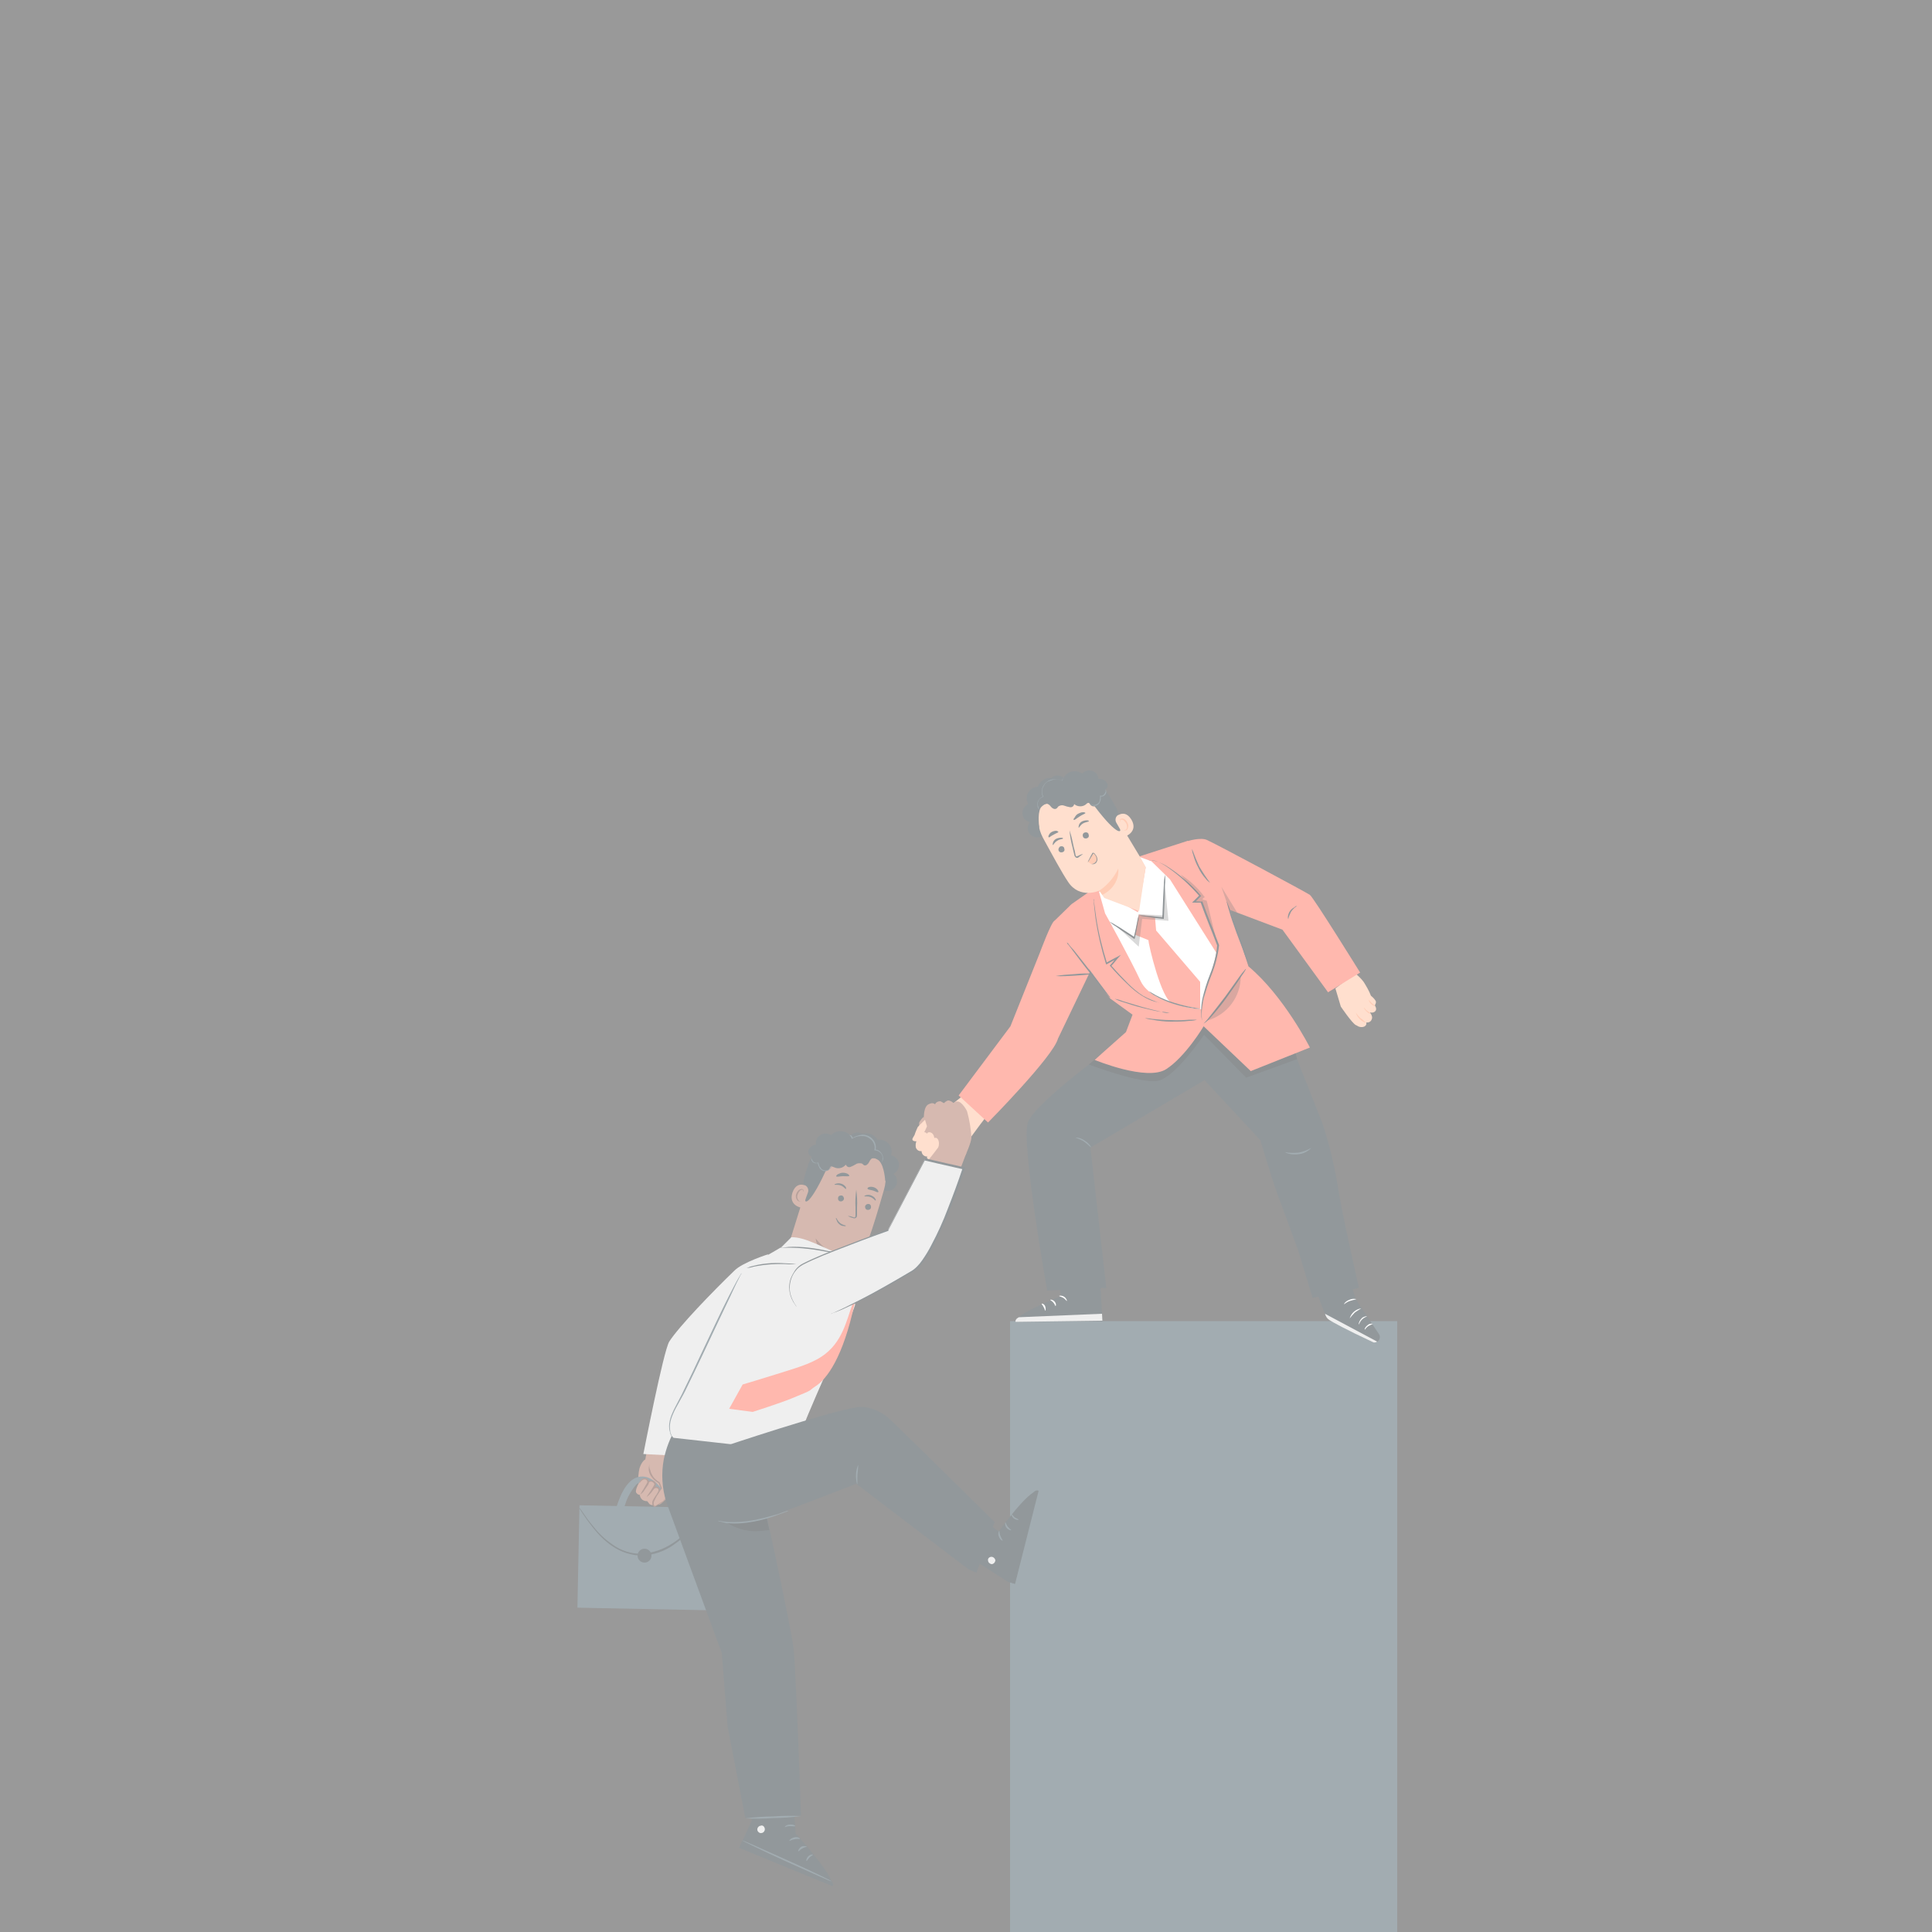<?xml version="1.0" encoding="utf-8"?>
<!-- Generator: Adobe Illustrator 22.0.0, SVG Export Plug-In . SVG Version: 6.00 Build 0)  -->
<svg version="1.1" id="Diplomas" opacity="0.5" xmlns="http://www.w3.org/2000/svg" xmlns:xlink="http://www.w3.org/1999/xlink"
	 x="0px" y="0px" viewBox="0 0 500 500" style="enable-background:new 0 0 500 500;" xml:space="preserve">
<rect x="0" y="0" width="500" height="500" fill="#333333" stroke="none"/>
<style type="text/css">
	.st0{fill:#455A64;}
	.st1{fill:#FFBF9D;}
	.st2{fill:#FF9A6C;}
	.st3{fill:#AE7461;}
	.st4{fill:#6F4439;}
	.st5{fill:#263238;}
	.st6{fill:#E0E0E0;}
	.st7{fill:#FF725E;}
	.st8{opacity:0.3;enable-background:new    ;}
	.st9{fill:#FFFFFF;}
	.st10{opacity:0.3;}
</style>
<g id="freepik--Characters--inject-112">
	<rect x="261.4" y="341.9" class="st0" width="100.2" height="171.5"/>
	<path class="st1" d="M250.7,295.2c-0.1-0.2,5.8-7.9,5.8-7.9l-5.2-5.4l-5.8,4.6L250.7,295.2z"/>
	<path class="st1" d="M345.6,255.8l1.4,4.7c0,0,2.9,4.3,3.9,4.8c0.3,0.1,0.5,0.3,0.8,0.4c0.9,0.3,2.1,0,1.9-1.1
		c0.6,0.1,1.2-0.2,1.4-0.8c0.4-0.8-0.5-1.8-0.5-1.8s1,0.3,1.5-0.4c0.4-0.6-0.2-1.4-0.2-1.4s0.5-0.8,0.2-1.2
		c-0.3-0.5-0.7-0.9-1.2-1.3c-0.5-1.3-1.2-2.5-1.9-3.6c-0.6-0.8-1.4-1.6-2.2-2.2L345.6,255.8z"/>
	<path class="st2" d="M355.9,260.4c0-0.1-0.4-0.4-0.9-0.8c-0.5-0.5-0.8-0.9-0.8-0.9C354.4,259.6,355.1,260.2,355.9,260.4z"/>
	<path class="st2" d="M354.7,262.3c0-0.1-0.4-0.3-0.9-0.7s-0.8-0.9-0.8-0.8c-0.1,0,0.2,0.5,0.7,1
		C354.1,262.2,354.6,262.4,354.7,262.3z"/>
	<path class="st2" d="M350.9,262.1c0.2,0.6,0.5,1.2,1,1.6c0.4,0.5,1,0.8,1.6,1c-0.4-0.4-0.9-0.9-1.4-1.2
		C351.3,262.8,350.9,262,350.9,262.1z"/>
	<path class="st3" d="M165.3,383.9c-0.1,0.1-0.9,1.7-0.7,2.3c0.2,0.4,0.5,0.6,1,0.7c0,0.5,0.3,0.9,0.6,1.2c0.4,0.3,0.8,0.4,1.3,0.4
		l0.4,0.5c0.2,0.4,0.7,0.6,1.1,0.5c0.4-0.2,0.9-0.2,1.3-0.1c0.6,0.2,1.9-1.3,2.6-2c0.7-0.7,1.6-1.6,1.1-3.1c-0.6-2-1.5-4.6-1.5-4.6
		l1.3-3.8l-6.5,0.2l-0.3,1.6c0,0-0.9,0.4-1.5,2.3C165.2,381.3,165.1,382.6,165.3,383.9z"/>
	<path class="st3" d="M172.2,379.8c0,0,1.9,4.3,1.9,4.4c0,0.1-1.8,3.9-2.7,4.5c-0.9,0.6-2,1.2-2,1.2s-1-0.5-0.1-1.9
		c0.8-1.4,1.8-2.9,1.8-2.9l-0.6-1.5c0,0-3.2-1.6-2.3-4.8"/>
	<path class="st4" d="M168.1,378.9c0,0.1-0.1,0.3-0.1,0.4c0,0.2-0.1,0.3-0.1,0.5c0,0.2,0,0.5,0,0.7c0.1,0.6,0.3,1.2,0.7,1.7
		c0.5,0.7,1.1,1.2,1.8,1.6l0-0.1c0.2,0.5,0.4,1,0.6,1.5v-0.1c-0.5,0.7-0.9,1.4-1.4,2.1c-0.3,0.4-0.5,0.8-0.7,1.2
		c-0.1,0.2-0.1,0.5-0.1,0.7c0,0.3,0.1,0.5,0.3,0.7c0.1,0.1,0.1,0.1,0.2,0.2h0.1h0.1l1.1-0.7l0.5-0.3c0.2-0.1,0.4-0.2,0.5-0.3
		c0.3-0.3,0.5-0.6,0.7-1c0.2-0.3,0.4-0.7,0.6-1c0.4-0.6,0.7-1.3,1-1.9c0.1-0.2,0.1-0.3,0.2-0.4l0-0.1c0,0,0,0,0-0.1c0,0,0-0.1,0-0.1
		l-0.1-0.2c-0.1-0.3-0.2-0.6-0.3-0.8c-0.4-1-0.8-1.9-1.1-2.4l-0.3-0.7c0-0.1-0.1-0.2-0.1-0.2c0,0.1,0,0.2,0.1,0.2
		c0.1,0.2,0.2,0.4,0.3,0.7c0.2,0.6,0.6,1.5,1,2.5c0.1,0.3,0.2,0.5,0.3,0.8l0.1,0.2l0,0h0.1c-0.1,0,0,0,0,0l0,0l0,0l0,0.1l-0.2,0.4
		c-0.3,0.6-0.6,1.2-1,1.9c-0.2,0.3-0.4,0.6-0.6,1c-0.2,0.3-0.5,0.6-0.7,0.9c-0.2,0.1-0.3,0.2-0.5,0.3l-0.5,0.3l-1.1,0.7h0.1
		c-0.1,0-0.1-0.1-0.2-0.1c-0.3-0.3-0.3-0.8-0.1-1.2c0.2-0.4,0.4-0.8,0.6-1.2c0.5-0.7,0.9-1.5,1.4-2.1v0v-0.1c-0.2-0.5-0.4-1-0.6-1.5
		l0,0l0,0c-0.7-0.4-1.3-0.9-1.7-1.5c-0.3-0.5-0.6-1-0.7-1.6C168,379.9,168,379.4,168.1,378.9z"/>
	
		<rect x="155.1" y="384.5" transform="matrix(1.972094e-02 -1 1 1.972094e-02 -238.12 563.585)" class="st0" width="26.5" height="37.5"/>
	<path class="st5" d="M183,390.4c-0.1,0.1-0.1,0.3-0.2,0.4l-0.7,1c-0.6,0.9-1.5,2.1-2.8,3.6c-1.5,1.7-3.2,3.2-5.1,4.5
		c-2.3,1.6-5,2.5-7.9,2.7c-2.8,0-5.6-0.9-7.9-2.5c-1.9-1.3-3.5-2.9-4.9-4.7c-1.2-1.5-2.1-2.8-2.7-3.7l-0.7-1.1
		c-0.1-0.1-0.2-0.2-0.2-0.4c0.1,0.1,0.2,0.2,0.3,0.3l0.7,1c0.6,0.9,1.5,2.2,2.7,3.6c1.4,1.8,3,3.3,4.9,4.6c2.2,1.6,4.9,2.5,7.7,2.4
		c2.7-0.2,5.4-1.1,7.7-2.6c1.9-1.2,3.6-2.7,5.1-4.4c1.3-1.5,2.2-2.7,2.9-3.5l0.8-1C182.8,390.6,182.9,390.5,183,390.4z"/>
	<path class="st0" d="M159,392.2c0-0.2,1.3-6.3,4.1-8.8c1.5-1.4,4.7-2.6,8,1.8l-1.2,1.6c0,0-3.5-4.8-5.4-2.4c-1.1,1.3-3,4.2-3.1,7.2
		L159,392.2z"/>
	<path class="st3" d="M169.8,386.9c0.2-0.2,0.4-0.5,0.5-0.7c0.2-0.3,0.2-0.6,0.1-0.9c-0.1-0.2-0.4-0.3-0.7-0.3
		c-0.3,0-0.5,0.1-0.7,0.3c-0.2,0.2-0.3,0.4-0.5,0.6"/>
	<path class="st4" d="M168.6,385.8c0,0,0-0.3,0.3-0.6c0.2-0.2,0.3-0.3,0.6-0.4c0.3-0.1,0.7-0.1,0.9,0.1c0.3,0.2,0.4,0.6,0.3,0.9
		c-0.1,0.2-0.2,0.4-0.3,0.6c-0.2,0.3-0.5,0.4-0.5,0.4c0,0,0.1-0.2,0.3-0.5c0.1-0.2,0.2-0.4,0.2-0.6c0.1-0.2,0-0.4-0.2-0.5
		c-0.4-0.3-0.8,0-1.1,0.2C168.8,385.6,168.6,385.8,168.6,385.8z"/>
	<path class="st3" d="M167.2,384.1c0.3-0.4,0.7-0.6,1.1-0.7c0.5-0.1,0.9,0.2,1.1,0.6c0.1,0.4,0,0.7-0.3,1c-0.5,0.9-1.1,1.7-1.8,2.5"
		/>
	<path class="st4" d="M167.4,387.4c-0.1-0.1,0.9-1.3,1.8-2.9c0.2-0.3,0.2-0.6-0.1-0.8c0,0-0.1,0-0.1-0.1c-0.3-0.2-0.6-0.2-0.9-0.1
		c-0.5,0.2-0.7,0.5-0.8,0.5c-0.1,0,0.1-0.4,0.7-0.7c0.4-0.2,0.8-0.1,1.2,0c0.2,0.1,0.4,0.3,0.5,0.6c0.1,0.3,0,0.5-0.1,0.8
		C169,385.8,168.3,386.7,167.4,387.4z"/>
	<path class="st3" d="M165.4,383.8c0.2-0.4,0.4-0.7,0.7-0.9c0.3-0.2,0.6-0.3,1-0.2c0.3,0.1,0.6,0.4,0.6,0.7c0,0.3-0.1,0.6-0.3,0.8
		c-0.5,0.8-1.1,1.8-1.7,2.5"/>
	<path class="st4" d="M165.7,386.8c0,0,0.2-0.4,0.5-0.9c0.2-0.3,0.4-0.6,0.6-1c0.2-0.4,0.5-0.8,0.7-1.2c0.1-0.3-0.1-0.7-0.4-0.8
		c0,0,0,0,0,0c-0.3-0.1-0.7,0-0.9,0.2c-0.5,0.4-0.6,0.7-0.7,0.7c-0.1,0,0-0.4,0.5-0.9c0.3-0.3,0.8-0.4,1.2-0.3
		c0.3,0.1,0.5,0.2,0.6,0.5c0.2,0.3,0.2,0.6,0.1,0.8c-0.1,0.2-0.2,0.5-0.4,0.7l-0.4,0.6c-0.2,0.3-0.5,0.7-0.6,0.9
		C166.1,386.5,165.7,386.8,165.7,386.8z"/>
	<path class="st5" d="M168.6,402.6c0,1-0.8,1.8-1.8,1.8c-1,0-1.8-0.8-1.8-1.8c0-1,0.8-1.8,1.8-1.8
		C167.8,400.8,168.6,401.6,168.6,402.6C168.6,402.6,168.6,402.6,168.6,402.6z"/>
	<path class="st6" d="M198.8,324.6c0,0-6.6,2.1-8.7,4.2c-5.8,5.6-14.4,14.5-16.9,18.4c-1.5,2.4-6.7,29.1-6.7,29.1l11.5,0.6l5.7-26.9
		l9.8-9.8L198.8,324.6z"/>
	<path class="st5" d="M250.3,389.2l7.1,6.4l1.1,0.7c0,0,7.8-10.9,10.1-10.4l-6,24l-1.9-0.6l-13-8.4L250.3,389.2z"/>
	<path class="st6" d="M255.7,403.8c0,0.5,0.4,0.9,0.9,1c0.5,0,0.9-0.4,1-0.9c0-0.5-0.5-1-1-1C256,402.9,255.6,403.4,255.7,403.8"/>
	<path class="st5" d="M262.7,409.9l-1.9-0.6l6.5-22.9c0,0,0.7-1,1.5-0.6L262.7,409.9z"/>
	<path class="st0" d="M258.6,396.2c0.1,0,0,0.6,0.3,1.3c0.3,0.7,0.6,1.1,0.6,1.2c-0.1,0.1-0.7-0.2-1-1.1
		C258.2,396.9,258.5,396.2,258.6,396.2z"/>
	<path class="st0" d="M260.2,394c0.1,0,0.2,0.6,0.6,1.1s0.9,0.8,0.9,0.9c0,0.1-0.7,0-1.2-0.6C260,394.7,260.1,394,260.2,394z"/>
	<path class="st0" d="M263.6,393.3c0,0.1-0.6,0.1-1.2-0.3c-0.6-0.5-0.7-1.1-0.6-1.1s0.4,0.4,0.8,0.8
		C263.2,393,263.6,393.2,263.6,393.3z"/>
	<path class="st5" d="M255.7,395.7c0.1,0.1-0.2,0.6-0.3,1.3s0,1.2-0.2,1.3c-0.1,0-0.4-0.6-0.3-1.4S255.6,395.7,255.7,395.7z"/>
	<path class="st5" d="M220.3,293.7c0.8-0.7,2-0.8,2.9-0.3c1.5-0.4,3.1,0.2,3.9,1.6c1.7-0.3,3.3,0.8,3.6,2.5c0.1,0.5,0.1,1-0.1,1.5
		c1.4,0.3,2.3,1.6,2,3c-0.2,0.8-0.7,1.5-1.4,1.8c1.1,0.8,1.3,2.4,0.4,3.5c-0.7,0.9-2,1.2-3.1,0.7l-8.8-11.3
		C219.3,295.6,219.5,294.4,220.3,293.7z"/>
	<path class="st3" d="M228.8,307.8c1.5-5.2-1.3-10.7-6.4-12.7l-0.5-0.2c-5.6-1.7-10.2,2-11.7,7.7l-6.1,19.6l0,0l4.2,10.8l6.9-3.4
		l2-4.9c0,0,5.6,1.2,7.6-4.1C225.8,318.1,227.4,312.7,228.8,307.8z"/>
	<path class="st4" d="M217.2,325.1c-2.4-0.9-4.5-2.5-6.1-4.6c0,0,0.2,4.4,5.5,5.9L217.2,325.1z"/>
	<path class="st5" d="M225.4,312.6c-0.1,0.4-0.6,0.6-1,0.5c-0.4-0.1-0.6-0.6-0.5-1c0.2-0.4,0.6-0.6,1-0.5
		C225.3,311.7,225.5,312.1,225.4,312.6C225.4,312.5,225.4,312.6,225.4,312.6z"/>
	<path class="st5" d="M226.6,310.7c-0.1,0.1-0.5-0.6-1.3-0.9s-1.6-0.1-1.6-0.2c0-0.1,0.1-0.2,0.5-0.3c0.4-0.1,0.9-0.1,1.3,0.1
		c0.4,0.2,0.8,0.4,1,0.8C226.7,310.5,226.7,310.7,226.6,310.7z"/>
	<path class="st5" d="M218.4,310.4c-0.2,0.4-0.6,0.6-1,0.5c-0.4-0.1-0.6-0.5-0.5-0.9c0,0,0-0.1,0-0.1c0.1-0.4,0.6-0.6,1-0.5
		C218.2,309.5,218.5,309.9,218.4,310.4z"/>
	<path class="st5" d="M218.9,307.7c-0.1,0.1-0.5-0.6-1.3-0.9s-1.6-0.1-1.6-0.2c-0.1-0.1,0.1-0.2,0.5-0.3c0.9-0.2,1.8,0.1,2.4,0.9
		C219,307.5,219,307.7,218.9,307.7z"/>
	<path class="st5" d="M216.4,315.2c0.1,0,0.3,0.7,1,1.3s1.5,0.6,1.5,0.7s-0.2,0.2-0.5,0.1c-0.5,0-0.9-0.2-1.2-0.5
		c-0.4-0.3-0.6-0.7-0.7-1.1C216.3,315.5,216.3,315.2,216.4,315.2z"/>
	<path class="st5" d="M219.4,314.7c0.5,0,0.9,0.1,1.4,0.3c0.2,0.1,0.4,0.1,0.5,0c0.1-0.2,0.1-0.4,0.1-0.7c0-0.6,0-1.2,0-1.8
		c-0.1-1.5,0-3.1,0.2-4.6c0.2,1.5,0.3,3.1,0.2,4.6c0,0.6,0,1.2,0,1.8c0,0.3,0,0.6-0.2,0.8c-0.1,0.1-0.3,0.2-0.5,0.2
		c-0.1,0-0.2,0-0.4-0.1C220.2,315.1,219.8,314.9,219.4,314.7z"/>
	<path class="st5" d="M219.8,304.3c-0.1,0.2-0.8,0.1-1.7,0.1s-1.6,0.3-1.7,0c0-0.1,0.1-0.3,0.4-0.5c0.4-0.2,0.9-0.4,1.3-0.4
		c0.5,0,0.9,0.1,1.3,0.3C219.7,304,219.8,304.2,219.8,304.3z"/>
	<path class="st5" d="M227.3,308.5c-0.2,0.2-0.7-0.2-1.4-0.4c-0.7-0.2-1.3-0.2-1.4-0.5c0-0.1,0.1-0.3,0.4-0.4
		c0.8-0.2,1.7,0.1,2.2,0.7C227.3,308.2,227.4,308.4,227.3,308.5z"/>
	<path class="st5" d="M229.1,305.7c0,0-0.2-3.8-1.5-5.2c-1.6-1.7-3.2,0.1-4.8-1c-1.6-1.2-3.1-2.8-5.5-2.1c-2.6,0.8-2.1,2.2-3.1,4.5
		c-4.1,9.3-6.8,11.3-5.6,6.6c0.1-0.5-1.1-1.4-0.5-3.5c0.7-2.8,1.8-6,3.2-7.7c1.1-1.4,2.4-2.2,4.5-2.8c3.3-1,6.9,0.3,9.2,1.5
		C227.3,297.1,230.9,301.7,229.1,305.7z"/>
	<path class="st3" d="M209.1,308.6c0.3-0.8-0.2-1.7-0.9-1.9c0,0-0.1,0-0.1,0c-1-0.3-2.3-0.1-3,1.9c-1.2,3.6,2.7,4.1,2.7,4
		S208.5,310.1,209.1,308.6z"/>
	<path class="st4" d="M207.4,310.9c0,0-0.1,0-0.2,0c-0.2,0-0.3,0-0.5-0.2c-0.4-0.5-0.5-1.1-0.2-1.7c0.1-0.3,0.3-0.6,0.5-0.8
		c0.1-0.2,0.4-0.3,0.6-0.3c0.2,0,0.3,0.1,0.3,0.3c0,0.1,0,0.2,0,0.2c0,0,0.1,0,0.1-0.2c0-0.1,0-0.2-0.1-0.3
		c-0.1-0.1-0.2-0.2-0.3-0.2c-0.3,0-0.6,0.1-0.9,0.3c-0.3,0.3-0.5,0.6-0.6,0.9c-0.3,0.7-0.1,1.4,0.4,1.9c0.2,0.1,0.4,0.2,0.6,0.1
		C207.4,311,207.4,310.9,207.4,310.9z"/>
	<path class="st5" d="M211.7,301.6c0.3,0.5,0.7,1,1.3,1.3c0.5,0.3,1.2,0.2,1.6-0.3c0.1-0.2,0.2-0.5,0.4-0.7c0.2-0.1,0.6,0.1,0.9,0.2
		c1,0.5,2.3,0.2,3-0.7c0.2,0.5,0.7,0.8,1.2,0.6c0.5-0.2,0.9-0.4,1.4-0.7c0.4-0.3,1-0.3,1.5-0.2c0.3,0.1,0.4,0.4,0.7,0.5
		c0.5,0.1,0.9-0.3,1.2-0.8c0.2-0.4,0.5-1,1-1.1c0.5-0.1,0.9,0.2,1.3,0.4c0.4,0.2,1,0.3,1.3-0.1c0.1-0.2,0.2-0.5,0.1-0.7
		c-0.3-1.1-1.3-1.9-2.4-1.9c0.1-1.9-1.3-3.5-3.1-3.6c-0.9-0.1-1.8,0.2-2.5,0.8c-0.9-1.7-2.9-2.3-4.6-1.5c-0.4,0.2-0.7,0.4-0.9,0.7
		c-1.1-0.8-2.7-0.5-3.5,0.6c-0.4,0.5-0.5,1.2-0.4,1.8c-0.8,0.1-1.5,0.6-1.9,1.3c-0.3,0.7,0,1.5,0.7,1.8c0.1,0,0.1,0,0.2,0.1
		c-0.6,0.5-0.6,1.4-0.1,1.9c0.5,0.5,1.3,0.6,1.9,0.2"/>
	<path class="st0" d="M210,299.4c-0.1,0.2-0.1,0.5,0,0.8c0.1,0.3,0.3,0.6,0.6,0.7c0.3,0.2,0.8,0.2,1.1,0.1l-0.1-0.1
		c0.1,0.4,0.2,0.8,0.4,1.2c0.1,0.2,0.3,0.5,0.5,0.6c0.6,0.5,1.3,0.5,2,0.1c0.2-0.2,0.4-0.4,0.6-0.6c0.1-0.1,0.1-0.2,0.1-0.3
		c0,0-0.1,0.1-0.2,0.2c-0.2,0.2-0.4,0.4-0.6,0.6c-0.8,0.4-1.7,0.2-2.1-0.6c0,0,0-0.1-0.1-0.1c-0.2-0.3-0.3-0.7-0.4-1.1v-0.1
		l-0.1,0.1c-0.3,0.1-0.7,0.1-1-0.1c-0.2-0.1-0.4-0.3-0.5-0.6C210,299.9,209.9,299.7,210,299.4z"/>
	<path class="st0" d="M219.8,293.7c0,0,0.1,0.1,0.2,0.2c0.2,0.2,0.3,0.4,0.4,0.7v0.1l0.1,0c0.7-0.4,1.5-0.7,2.3-0.7
		c0.5,0,1,0,1.5,0.2c0.5,0.2,1,0.6,1.4,1c0.3,0.4,0.5,0.8,0.6,1.2c0.1,0.4,0.1,0.8,0,1.2v0.1h0.1c0.6,0,1.1,0.3,1.5,0.7
		c0.3,0.3,0.5,0.7,0.5,1.2c0,0.4,0,0.8-0.2,1.2c0.1-0.1,0.1-0.2,0.2-0.3c0.1-0.3,0.2-0.6,0.1-0.9c0-0.5-0.2-0.9-0.5-1.3
		c-0.4-0.5-0.9-0.8-1.5-0.8l0.1,0.1c0.1-0.4,0.1-0.9,0-1.3c-0.1-0.5-0.3-0.9-0.6-1.3c-0.4-0.5-0.9-0.9-1.5-1.1
		c-0.5-0.2-1.1-0.3-1.6-0.2c-0.8,0.1-1.6,0.4-2.3,0.8h0.1c-0.1-0.3-0.2-0.5-0.5-0.7C220,293.8,219.9,293.7,219.8,293.7z"/>
	<path class="st5" d="M205.1,461.5L205.1,461.5l0.8,13c0,0,10.3,11.3,9.5,13.6l-24.1-9.9l0.9-1.9l2.4-5.2l-2.2-9.3L205.1,461.5z"/>
	<path class="st6" d="M197.1,472.5c-0.5-0.1-1,0.3-1.1,0.8c-0.1,0.5,0.3,1,0.8,1.1c0.2,0,0.4,0,0.6-0.1c0.5-0.3,0.7-0.9,0.4-1.4
		c-0.1-0.1-0.1-0.2-0.2-0.3c-0.2-0.1-0.4-0.2-0.6-0.2"/>
	<path class="st5" d="M191.3,478.2l0.9-1.9l22.8,10.2c0,0,0.9,0.9,0.5,1.6L191.3,478.2z"/>
	<path class="st0" d="M207,475.9c-0.1,0.1-0.7-0.1-1.4,0.1c-0.7,0.1-1.3,0.5-1.3,0.4c-0.1-0.1,0.4-0.7,1.3-0.9
		S207.1,475.8,207,475.9z"/>
	<path class="st0" d="M208.8,477.9c0,0.1-0.6,0.1-1.2,0.5c-0.6,0.3-0.9,0.8-1,0.7c-0.1-0.1,0.1-0.7,0.8-1.2
		C208.2,477.6,208.9,477.9,208.8,477.9z"/>
	<path class="st0" d="M208.7,481.6c-0.1,0,0-0.7,0.5-1.2s1.2-0.5,1.2-0.4c0,0.1-0.5,0.3-0.9,0.7S208.9,481.6,208.7,481.6z"/>
	<path class="st0" d="M205.8,472.6c-0.1,0.1-0.6,0-1.4,0c-0.7,0-1.3,0.3-1.3,0.2s0.5-0.6,1.3-0.6
		C205.3,472.1,205.9,472.5,205.8,472.6z"/>
	<path class="st5" d="M174.9,369.7c-1.5,2.4-2.5,5.1-3.1,7.9c-0.7,3.7-0.5,7.6,0.7,11.3c1,2.8,14.3,38.9,14.3,38.9l1.5,19l4.6,23.8
		l14.4-0.7c0,0-1.3-37.5-1.9-43c-0.6-5.9-8.7-42.4-8.7-42.4l5.3-13.1l-24.5-8.2L174.9,369.7z"/>
	<path class="st0" d="M215.2,486.9c0,0.1-5.2-2.2-11.6-5.1c-6.4-2.9-11.5-5.4-11.5-5.5c0-0.1,5.2,2.2,11.6,5.1
		C210.2,484.3,215.3,486.8,215.2,486.9z"/>
	<path class="st0" d="M207.3,470c-2.4,0.3-4.8,0.5-7.2,0.5c-2.4,0.2-4.8,0.2-7.2,0.1c2.4-0.3,4.8-0.5,7.2-0.5
		C202.5,469.9,204.9,469.9,207.3,470z"/>
	<path class="st6" d="M218.2,326.4l-0.8-1.8c-5.4-2.2-9.3-4.5-12.6-4.4l-2.5,2.5c-2.9,1.8-8.7,4.7-10.3,6.9l-7.1,13.8l-9.9,23.1
		c-0.9,1.4-2.9,3.5-0.7,5.6l19.7,2.2l7,0.1c1.5-0.2,5.2,0.9,5.6-1.5c0.8-4.1,13.7-31.6,14.7-35.2l-0.4-5.9L218.2,326.4z"/>
	<path class="st7" d="M220.6,337.6c-1.5,3.9-2.5,9.9-8,13.5c-3,2-7.5,3.2-10.9,4.3c-4.1,1.3-9.5,2.9-9.5,2.9l-3.5,6.3l6.1,0.8
		c0,0,7.2-2.3,10.1-3.5c6.1-2.5,4-1.7,6.1-3.1c3-1.9,7.2-7.5,10.2-21.6"/>
	<path class="st5" d="M206.1,327.2c-0.6,0-1.3,0-1.9,0c-1.2-0.1-2.8-0.1-4.6,0c-1.5,0.1-3,0.3-4.5,0.6c-0.6,0.2-1.2,0.3-1.9,0.4
		c0,0,0.2-0.1,0.5-0.2c0.4-0.2,0.9-0.3,1.3-0.4c1.5-0.4,3-0.6,4.6-0.7c1.5-0.1,3.1,0,4.6,0.1C204.8,327,205.5,327.1,206.1,327.2z"/>
	<path class="st5" d="M216.3,324.3c-0.7-0.1-1.4-0.2-2.1-0.3c-1.3-0.2-3.1-0.6-5.1-0.8c-1.7-0.2-3.4-0.3-5.1-0.3
		c-1.3,0-2.1,0.1-2.1,0.1c0-0.1,0.2-0.1,0.6-0.1c0.5-0.1,1-0.1,1.6-0.2c1.7-0.1,3.5,0,5.2,0.2c1.7,0.2,3.4,0.5,5.1,0.9
		C214.9,323.8,215.6,324,216.3,324.3z"/>
	<path class="st0" d="M191.9,329.5c0,0.2-0.1,0.3-0.2,0.4l-0.6,1.2c-0.6,1.1-1.3,2.7-2.2,4.6c-1.9,3.9-4.4,9.3-7.2,15.2
		c-1.4,3-2.8,5.8-4,8.3c-0.6,1.3-1.3,2.5-1.9,3.6s-1.2,2.1-1.6,3.1c-0.4,0.9-0.7,1.8-0.8,2.7c-0.1,0.7,0,1.4,0.1,2.1
		c0.2,0.6,0.4,1.2,0.8,1.7c-0.1-0.1-0.2-0.2-0.3-0.4c-0.3-0.4-0.5-0.8-0.6-1.3c-0.2-0.7-0.3-1.4-0.2-2.2c0.1-1,0.4-1.9,0.8-2.8
		c0.4-1,1-2,1.6-3.2c0.6-1.1,1.2-2.3,1.8-3.6c1.3-2.6,2.6-5.4,4-8.4c2.8-5.9,5.3-11.3,7.3-15.2c1-1.9,1.8-3.5,2.4-4.5l0.7-1.2
		C191.7,329.8,191.8,329.6,191.9,329.5z"/>
	<path class="st5" d="M186.4,397c1,0.3,35.2-13,35.2-13l29,22.1l2.1,0.9l4.7-13.1c0,0-20.3-20.1-27.2-26.7c-1.8-1.7-5.3-3.5-8.4-3
		c-7.2,1-34.6,10.2-34.6,10.2L186.4,397z"/>
	<path class="st8" d="M188,394c2.3,1.5,5,2.3,7.7,2.3l3.4-0.3l-0.7-3.1C198.5,392.8,190.3,394.4,188,394z"/>
	<path class="st0" d="M204,391c-0.2,0.1-0.4,0.3-0.7,0.3c-0.4,0.2-1.1,0.4-1.9,0.7c-2.1,0.8-4.2,1.4-6.4,1.8
		c-2.2,0.4-4.4,0.6-6.6,0.4c-0.4,0-0.8-0.1-1.1-0.2c-0.3-0.1-0.6-0.1-0.8-0.2c-0.3,0-0.5-0.1-0.7-0.2c0-0.1,1,0.2,2.7,0.3
		c2.2,0.1,4.4-0.1,6.6-0.5c2.2-0.4,4.3-1,6.4-1.6C203,391.2,204,390.9,204,391z"/>
	<path class="st0" d="M222.1,379.1c0,0.8-0.1,1.6-0.2,2.5c-0.1,1.4,0.1,2.5-0.1,2.5C221.4,382.4,221.4,380.7,222.1,379.1z"/>
	<polygon class="st3" points="241.9,297.8 237.4,304.8 246.3,308.4 250.1,298.4 244.5,296.3 	"/>
	<path class="st3" d="M238.1,291.8c-0.2-0.4-0.3-0.9-0.2-1.3c0.3-0.6,0.7-1.1,1.2-1.5c0,0,0.4,2.2,0.3,2.2L238.1,291.8z"/>
	<path class="st3" d="M242.2,299.2l-3.3-5.3l0.2-4.4c0,0-0.2-3.3,1.4-3.8c0,0,0.9-0.5,1.5,0.1c0,0,0.2-0.8,1.4-0.8l0.9,0.5
		c0,0,0.6-0.7,1.2-0.7c0.5,0.1,0.9,0.3,1.3,0.7c0,0,0.3-0.6,1.3-0.4c0.9,0.3,2,2,2.2,2.6c0.6,2.2,1,4.5,1.1,6.8
		c-0.1,1.3-1.5,4.4-1.5,4.4L242.2,299.2z"/>
	<path class="st1" d="M239.4,289.8c0,0-1.6,1.5-1.9,1.9c-0.3,0.7-0.6,1.3-0.8,2c-0.2,0.5-0.9,1.1-0.4,1.5c0.6,0.3,1.4,0.2,1.8-0.3
		c0.7-1.1,1.3-2.2,1.8-3.4L239.4,289.8z"/>
	<path class="st1" d="M237.4,294.9c-0.4,0.6-0.5,1.3-0.4,2c0.2,0.7,0.8,1.1,1.5,1c0,0.7,0.5,1.3,1.2,1.4c0.1,0,0.2,0,0.3,0
		c0,0-0.4,0.5,0.4,0.8l2.3-3c0,0,0.3-0.3,0.3-1.2c0-0.6-0.3-1.7-1.2-1.4c0,0-0.1-1.1-0.9-1.4s-1,0.3-1,0.3c-0.2-0.3-0.5-0.4-0.8-0.4
		C238.5,293.1,237.4,294.9,237.4,294.9z"/>
	<path class="st6" d="M206,338.2c-2.5-2.8-2.6-7-0.1-9.8c0.4-0.5,1-0.9,1.5-1.2c3.8-2.1,22.4-8.9,22.4-8.9l9.5-18.2l10.1,2.3
		c0,0-7.5,23-13.1,26.4c-6.4,3.9-17.5,10-21.5,11.2"/>
	<path class="st5" d="M214.9,340.1c0.1,0,0.2-0.1,0.2-0.1c0.2-0.1,0.4-0.2,0.7-0.3c0.6-0.3,1.6-0.7,2.8-1.3
		c2.4-1.2,5.9-2.9,10.1-5.3c2.1-1.2,4.4-2.5,6.9-4c0.6-0.3,1.2-0.8,1.7-1.3c0.5-0.5,1-1.1,1.4-1.7c0.9-1.3,1.7-2.6,2.4-4
		c1.6-3,3-6.1,4.2-9.3c1.3-3.3,2.6-6.8,3.8-10.4l0.1,0.2l-6.6-1.5l-3.4-0.8l0.2-0.1c-3.4,6.5-6.6,12.6-9.5,18.2v0.1H230
		c-5.1,1.8-9.8,3.6-13.9,5.2c-2.1,0.8-4,1.6-5.8,2.4c-0.9,0.4-1.7,0.8-2.5,1.2c-0.7,0.4-1.4,0.9-1.9,1.6c-0.9,1.1-1.4,2.5-1.5,3.9
		c-0.1,1.1,0.1,2.1,0.5,3.1c0.3,0.8,0.8,1.6,1.3,2.3c0,0,0,0-0.1-0.1c-0.1-0.1-0.2-0.2-0.3-0.4c-1.5-2-2-4.6-1.1-7
		c0.3-0.7,0.7-1.4,1.1-2c0.5-0.7,1.2-1.3,2-1.7c0.8-0.4,1.6-0.8,2.5-1.2c1.8-0.8,3.7-1.6,5.8-2.4c4.2-1.6,8.8-3.4,13.9-5.3l-0.1,0.1
		c2.9-5.6,6.1-11.8,9.5-18.3l0.1-0.1h0.1l3.4,0.8l6.6,1.5l0.2,0.1l-0.1,0.2c-1.2,3.6-2.5,7.1-3.8,10.4c-1.3,3.2-2.7,6.3-4.2,9.3
		c-0.7,1.4-1.6,2.8-2.5,4.1c-0.4,0.6-0.9,1.2-1.5,1.8c-0.5,0.5-1.1,1-1.8,1.3c-2.5,1.5-4.8,2.8-6.9,4c-4.3,2.3-7.7,4.1-10.2,5.2
		c-1.2,0.6-2.2,0.9-2.9,1.2c-0.3,0.1-0.6,0.2-0.7,0.3L214.9,340.1z"/>
	<path class="st5" d="M290.9,268.8c-1.6,1-23.1,16.5-24.9,21.7c-1.8,5.3,5,43.5,5,43.5l15.3-0.7l-4.1-36.3l30.6-18.1l2.1-18.9
		L290.9,268.8z"/>
	<path class="st5" d="M309,276.6l17.2,18.5c0,0,2.4,8.4,4.4,13.9c2,5.5,5.4,14.7,5.4,14.7l3.7,12.2l12-2.6c0,0-4.5-19.5-5.6-27
		c-0.9-5.3-2.2-10.6-3.9-15.7l-9.5-24l-10.3-13.6L309,276.6z"/>
	<path class="st8" d="M281.8,275.5c0,0,13.4,5.1,17.9,4.2s11.9-11.9,11.9-11.9l10.9,11.1l13.2-4.8l-1.1-4.3c0,0-19-4.9-19-5
		c0-0.1-6.9,0-6.9,0l-11.5,7.9l-12.4,0.2L281.8,275.5z"/>
	<path class="st5" d="M346.9,323.8l4,12.5l6,9c0.4,0.6,0.2,1.5-0.4,1.9c0,0-0.1,0-0.1,0l0,0c-0.4,0.2-0.8,0.2-1.2,0.1
		c-2.5-1.2-11.5-5.5-12-6.5c-0.4-1-5-12.9-5-12.9L346.9,323.8z"/>
	<path class="st6" d="M356.4,347.2l-13.5-7.2l0.2,0.5c0.2,0.5,0.5,0.8,0.9,1.1c1.1,0.7,4.2,2.4,11.2,5.7
		C355.5,347.5,356,347.5,356.4,347.2L356.4,347.2z"/>
	<path class="st9" d="M351.7,342.8c0.3-1,1.1-1.8,2.1-2.1c0,0-0.2-0.1-0.5,0c-0.4,0.1-0.8,0.3-1,0.6c-0.3,0.3-0.5,0.7-0.6,1
		C351.6,342.6,351.7,342.8,351.7,342.8z"/>
	<path class="st9" d="M353.2,344.1c0.1,0,0.3-0.5,0.9-0.9c0.4-0.2,0.8-0.4,1.2-0.6c-0.5-0.1-1,0-1.3,0.3
		C353.2,343.5,353.1,344.1,353.2,344.1z"/>
	<path class="st9" d="M349.3,341.2c0.4-0.5,0.8-1,1.3-1.5c0.5-0.4,1.1-0.7,1.7-1.1C350.9,338.8,349.7,339.8,349.3,341.2L349.3,341.2
		z"/>
	<path class="st9" d="M347.8,337.5c0.1,0.1,0.6-0.5,1.5-0.8c0.9-0.3,1.7-0.4,1.7-0.5c-0.6-0.1-1.2-0.1-1.8,0.2
		C348.6,336.6,348.1,337,347.8,337.5z"/>
	<path class="st0" d="M278.4,294.4c0.8,0,1.7,0.3,2.3,0.8c0.7,0.4,1.3,1,1.7,1.7c-0.1,0.1-0.8-0.7-1.9-1.5
		C279.4,294.7,278.3,294.5,278.4,294.4z"/>
	<path class="st0" d="M339.3,297.1c0,0-0.2,0.3-0.8,0.7c-0.7,0.5-1.5,0.8-2.4,0.9c-0.8,0.1-1.7,0.1-2.5-0.1c-0.4-0.1-0.7-0.2-1-0.4
		c1.1,0.2,2.3,0.2,3.5,0.1C337.2,298.1,338.3,297.7,339.3,297.1z"/>
	<path class="st5" d="M274,323.9l0.5,11.6c0,0-11.6,4.4-11.7,6.6l22.5-0.2l-0.9-16.5L274,323.9z"/>
	<path class="st6" d="M285.3,341.8l-0.1-1.8l-21.5,0.9c0,0-1,0.4-0.9,1.2L285.3,341.8z"/>
	<path class="st9" d="M274.1,335.4c0,0.1,0.6,0.2,1.1,0.5c0.5,0.3,0.8,0.8,0.9,0.8c0.1,0-0.1-0.7-0.7-1.1S274.1,335.3,274.1,335.4z"
		/>
	<path class="st9" d="M271.8,336.4c0,0.1,0.5,0.3,0.8,0.7c0.4,0.4,0.5,1,0.6,0.9s0.2-0.6-0.3-1.2
		C272.4,336.3,271.8,336.3,271.8,336.4z"/>
	<path class="st9" d="M270.5,339.2c0.1,0,0.2-0.5,0-1.1s-0.8-0.8-0.9-0.7c-0.1,0.1,0.3,0.4,0.5,0.9
		C270.4,338.7,270.4,339.2,270.5,339.2z"/>
	<path class="st7" d="M272.9,238.3l14.4,20.1l5.8,4.2l-1.7,4.5l-8.1,7.2c0,0,13.5,5.6,18.5,2.4c5-3.2,9.7-11.1,9.7-11.1l12.2,11.6
		l15.3-6.1c0,0-6.7-13.3-15.9-21l-5.5-16.9l-10.2-15.6l-12.4,4L277.3,234L272.9,238.3z"/>
	<path class="st9" d="M284.4,230.7c0.8,0,10.1,5.4,10.1,5.4l2-11.6l-1.5-2.7l3,1.1l4.8,4.7l12,19c-0.9,4.8-3.8,12-3.9,14.6
		c0,0-12.8-1.1-15.7-7.3s-9.2-17.5-9.2-17.5L284.4,230.7z"/>
	<path class="st7" d="M297.2,243.3c0,1,3.4,15.6,6.2,16.3c2.8,0.8,7.2,1.5,7.2,1.5v-7l-11.4-13.3l-0.3-3.6l-4.2-0.5l-1,5.2
		L297.2,243.3z"/>
	<path class="st7" d="M276.5,235.6c0,0-2.8,2.5-3.6,2.7s-3.8,8.3-3.8,8.3l-7.6,19l-13.4,17.9l7.6,7c0,0,16.9-17.1,18.1-21.7
		l8.3-17.3L276.5,235.6z"/>
	<path class="st5" d="M311.5,264.9c0,0,0.7-0.7,1.7-2s2.4-3,3.9-5l3.7-5.2c0.5-0.7,0.9-1.2,1.2-1.5c0.1-0.2,0.3-0.4,0.5-0.5
		c-0.4,0.8-0.9,1.5-1.4,2.2c-0.9,1.4-2.2,3.2-3.6,5.2c-1.2,1.7-2.6,3.4-4,5c-0.5,0.6-1,1.1-1.4,1.4
		C311.7,264.8,311.5,264.9,311.5,264.9z"/>
	<path class="st5" d="M302.7,262.2c-0.7,0-1.4-0.1-2.1-0.3c-1.3-0.2-3.1-0.6-5.1-1.1c-2-0.5-3.7-1.1-5-1.5c-0.7-0.2-1.4-0.5-2-0.8
		c0.7,0.1,1.4,0.3,2.1,0.6c1.3,0.4,3,0.9,5,1.5s3.7,0.9,5,1.3C301.3,261.8,302,262,302.7,262.2z"/>
	<path class="st5" d="M276.1,243.9c0.2,0.1,0.4,0.3,0.5,0.5c0.3,0.4,0.7,0.9,1.3,1.5c1,1.3,2.5,3.1,4,5.1c1.6,2,2.9,3.8,3.9,5.1
		c0.5,0.7,0.9,1.2,1.2,1.6c0.2,0.2,0.3,0.4,0.4,0.6c-0.2-0.2-0.4-0.3-0.5-0.5c-0.3-0.3-0.7-0.9-1.3-1.5c-1-1.3-2.5-3.1-4-5.1
		c-1.6-2-2.9-3.8-3.9-5.1c-0.5-0.7-0.9-1.2-1.2-1.6C276.3,244.4,276.2,244.2,276.1,243.9z"/>
	<path class="st5" d="M301.5,226.4c0.1,0.9,0.1,1.7,0,2.6c0,1.6-0.1,3.8-0.2,6.2c0,0.8-0.1,1.6-0.1,2.4v0.2H301
		c-1.8-0.2-3.4-0.4-4.5-0.6c-0.6,0-1.2-0.2-1.8-0.3c0.6,0,1.2,0,1.8,0.1c1.1,0.1,2.7,0.2,4.5,0.4l-0.2,0.2c0-0.7,0.1-1.6,0.1-2.4
		c0.1-2.4,0.2-4.6,0.3-6.2C301.2,228.1,301.3,227.3,301.5,226.4z"/>
	<path class="st5" d="M287.1,238.5c0.6,0.3,1.2,0.6,1.8,1c1.1,0.6,2.5,1.6,4.1,2.6l0.7,0.5l-0.3,0.1c0.4-1.6,0.7-3.1,0.9-4.1
		c0.1-0.6,0.2-1.1,0.4-1.7c0,0.6,0,1.2-0.2,1.7c-0.2,1.4-0.5,2.8-0.8,4.2l-0.1,0.2l-0.2-0.1l-0.7-0.5c-1.6-1-3-2-4-2.7
		C288.1,239.4,287.6,238.9,287.1,238.5z"/>
	<path class="st7" d="M307.3,217.7c0,0,3.4-1.1,5.1-0.3c3.4,1.6,25.6,13.5,26.6,14.2c0.9,0.6,13,20.1,13,20.1l-8.3,5.1l-11.8-16.2
		l-21.5-8.1c0,0-3.3-4.2-3.8-7.7C306.4,222.4,306.6,220,307.3,217.7z"/>
	<path class="st5" d="M317.5,233.3c0.3,0.8,0.6,1.5,0.9,2.3l2,5.6c1.6,4.4,2.8,8,2.7,8.1c-0.1-0.2-0.2-0.4-0.3-0.6
		c-0.2-0.5-0.4-1-0.7-1.7c-0.5-1.5-1.3-3.4-2.1-5.6c-0.8-2.2-1.5-4.2-1.9-5.7c-0.2-0.7-0.4-1.3-0.5-1.8
		C317.5,233.7,317.5,233.5,317.5,233.3z"/>
	<path class="st5" d="M313.2,228.5c-0.4-0.3-0.8-0.6-1.1-1c-0.8-0.9-1.5-1.9-2-3c-0.6-1.1-1-2.2-1.3-3.3c-0.2-0.5-0.3-1-0.3-1.5
		c0.6,1.6,1.2,3.1,1.9,4.6C311.3,225.8,312.2,227.2,313.2,228.5z"/>
	<path class="st5" d="M309.8,263.9c-0.6,0.2-1.3,0.3-2,0.3c-1.6,0.2-3.2,0.2-4.8,0.2c-1.6,0-3.2-0.2-4.8-0.5
		c-0.7-0.1-1.3-0.2-1.9-0.4c0.7,0,1.3,0.1,2,0.2c1.2,0.1,2.9,0.3,4.7,0.3c1.8,0.1,3.5,0,4.8-0.1
		C308.4,263.9,309.1,263.9,309.8,263.9z"/>
	<path class="st5" d="M297.3,222.6h0.3c0.3,0,0.6,0.1,0.9,0.1c1.1,0.3,2.2,0.7,3.2,1.3c3.4,2.1,6.5,4.8,9.1,7.8l0.1,0.1l-0.1,0.1
		c-0.5,0.5-1,1-1.6,1.6l-0.1-0.3h2.1l0,0.1c0.6,1.7,1.3,3.5,2,5.3c0.8,2,1.6,4,2.3,5.9l0,0v0c-0.3,2.7-1,5.3-2,7.8c-0.8,2-1.4,4-2,6
		c-0.3,1.4-0.5,2.8-0.5,4.2c0,1,0.1,1.5,0.1,1.5c0-0.1-0.1-0.2-0.1-0.4c-0.1-0.4-0.1-0.7-0.1-1.1c-0.1-1.4,0-2.8,0.3-4.2
		c0.5-2.1,1.1-4.1,1.9-6.1c1-2.5,1.7-5.1,1.9-7.7v0.1c-0.7-1.9-1.5-3.9-2.3-5.9c-0.7-1.8-1.4-3.6-2-5.3l0.2,0.1h-2.4l0.3-0.3
		l1.6-1.6v0.2c-2.6-3-5.6-5.7-8.9-7.9c-1-0.6-2-1.1-3.1-1.4C297.7,222.7,297.3,222.6,297.3,222.6z"/>
	<path class="st5" d="M283,252c-1.6,0.3-3.2,0.4-4.9,0.5c-1.6,0.1-3.3,0.2-4.9,0.1c1.6-0.3,3.3-0.4,4.9-0.5
		C279.8,251.9,281.4,251.9,283,252z"/>
	<path class="st5" d="M300,259.5c-0.1,0-0.2,0-0.3-0.1c-0.3-0.1-0.6-0.1-0.9-0.2c-1.1-0.3-2.1-0.8-3.1-1.4c-1.5-0.9-2.8-2-4-3.2
		c-1.4-1.3-2.9-2.9-4.4-4.6l-0.1-0.1l0.1-0.1c0.6-0.6,1.1-1.4,1.8-2.1l0.2,0.3l-0.6,0.3l-2.2,1.2l-0.2,0.1l-0.1-0.2
		c-1.2-3.9-2.1-7.8-2.7-11.9c-0.2-1.5-0.3-2.8-0.4-3.6c0-0.4,0-0.7-0.1-1c0-0.1,0-0.2,0-0.3c0,0.1,0.1,0.2,0.1,0.3l0.1,1
		c0.1,0.8,0.3,2.1,0.5,3.6c0.6,4,1.6,7.9,2.8,11.8l-0.3-0.1l2.2-1.2l0.6-0.3l1.1-0.6l-0.8,0.9c-0.6,0.7-1.2,1.5-1.8,2.1v-0.3
		c1.5,1.7,3,3.3,4.4,4.7c1.2,1.2,2.5,2.3,3.9,3.2C297.1,258.4,298.5,259,300,259.5z"/>
	<path class="st5" d="M310.7,261.1c-0.7,0-1.4,0-2.1-0.2c-1.7-0.2-3.3-0.6-4.9-1.1c-1.6-0.5-3.2-1.2-4.6-2c-0.6-0.3-1.2-0.7-1.7-1.2
		c0-0.1,0.7,0.4,1.8,1c1.5,0.8,3,1.4,4.6,1.9C307.6,260.7,310.7,261,310.7,261.1z"/>
	<g class="st10">
		<path d="M312.5,264.1c5.1-1.5,8.6-6.1,8.6-11.4"/>
	</g>
	<g class="st10">
		<path d="M303.7,225.3c3.2,1.6,6,4,8.1,6.9c-0.3,0.1-0.5,0.3-0.6,0.6l1.1,0.3c0.8,3.1,1.5,6.3,2.3,9.4l-3.6-9.2l-1.7,0.2l1.6-1.5
			c-2-1.7-3.8-3.6-5.4-5.7"/>
	</g>
	<polyline class="st8" points="289.1,239.8 294.7,245 295.6,237.8 302.4,238.3 301.5,229.5 301,236.9 294.7,236.6 293.6,242.7 	"/>
	<polygon class="st8" points="318.1,235.4 316.1,229.5 320.2,236.2 	"/>
	<path class="st5" d="M335.6,234.5c-0.6,0.4-1.1,0.9-1.5,1.5c-0.3,0.6-0.6,1.3-0.7,1.9c0,0-0.1-0.2-0.1-0.6c0.1-1.1,0.7-2,1.7-2.5
		C335.3,234.5,335.5,234.4,335.6,234.5z"/>
	<path class="st5" d="M274.9,201c-0.9-0.5-2.1-0.4-2.8,0.3c-1.6-0.1-3,0.9-3.5,2.3c-1.7,0.1-3,1.5-2.9,3.1c0,0.5,0.2,1,0.4,1.4
		c-1.3,0.6-1.8,2.1-1.3,3.3c0.3,0.7,1,1.2,1.7,1.4c-0.8,1-0.7,2.6,0.4,3.4c0.9,0.7,2.2,0.7,3,0l6.1-12.7
		C276.3,202.6,275.8,201.5,274.9,201z"/>
	<path class="st1" d="M269.9,216.8c-2.5-4.7-1-10.6,3.5-13.5l0.4-0.3c5-2.8,10.2-0.2,12.9,4.9l8.3,13.8l1.5,2.7l-1.7,11.4l-9-3.4
		l-1.3-1.9c0,0-5.1,2.3-8.1-2.3C274.9,226,272.3,221.2,269.9,216.8z"/>
	<path class="st2" d="M284.5,230.5c2.1-1.4,3.8-3.4,4.9-5.7c0,0,0.7,4.3-4.1,6.8L284.5,230.5z"/>
	<path class="st5" d="M274,220.2c0.2,0.4,0.7,0.5,1.1,0.3c0.4-0.2,0.5-0.6,0.3-1c0,0,0,0,0-0.1c-0.2-0.4-0.7-0.5-1.1-0.3
		C274,219.4,273.8,219.8,274,220.2C274,220.2,274,220.2,274,220.2z"/>
	<path class="st5" d="M272.5,218.7c0.1,0,0.4-0.7,1.1-1.1c0.7-0.5,1.5-0.4,1.5-0.6s-0.2-0.2-0.5-0.2c-0.4,0-0.9,0.1-1.3,0.3
		c-0.4,0.2-0.7,0.6-0.8,1C272.4,218.5,272.4,218.7,272.5,218.7z"/>
	<path class="st5" d="M280.3,216.6c0.2,0.4,0.7,0.5,1.1,0.3c0.4-0.2,0.5-0.6,0.3-1c0,0,0,0,0-0.1c-0.2-0.4-0.7-0.5-1.1-0.3
		C280.2,215.7,280.1,216.2,280.3,216.6C280.3,216.6,280.3,216.6,280.3,216.6z"/>
	<path class="st5" d="M279.2,214.2c0.1,0,0.4-0.7,1.1-1.1s1.5-0.4,1.5-0.6c0-0.1-0.2-0.2-0.5-0.2c-0.4,0-0.9,0.1-1.3,0.3
		c-0.4,0.2-0.7,0.6-0.8,1C279.1,214,279.1,214.2,279.2,214.2z"/>
	<path class="st5" d="M280.3,221c-0.5,0.1-0.9,0.3-1.3,0.5c-0.2,0.1-0.4,0.2-0.5,0.1c-0.1-0.2-0.2-0.4-0.2-0.6
		c-0.1-0.6-0.2-1.1-0.4-1.7c-0.3-1.5-0.6-2.9-1.1-4.4c0.1,1.5,0.4,3,0.8,4.5c0.1,0.6,0.3,1.2,0.4,1.7c0,0.3,0.2,0.6,0.4,0.8
		c0.1,0.1,0.3,0.1,0.5,0.1c0.1,0,0.2-0.1,0.3-0.2C279.5,221.6,279.9,221.3,280.3,221z"/>
	<path class="st5" d="M277.9,212.2c0.2,0.1,0.7-0.4,1.5-0.9c0.7-0.5,1.5-0.7,1.5-0.9c0-0.1-0.3-0.2-0.6-0.2c-0.5,0-0.9,0.2-1.3,0.4
		c-0.4,0.2-0.7,0.6-0.9,1C277.8,211.9,277.8,212.1,277.9,212.2z"/>
	<path class="st5" d="M271.4,216.7c0.2,0.1,0.6-0.4,1.3-0.7c0.6-0.4,1.2-0.5,1.2-0.7c0-0.1-0.2-0.2-0.5-0.3c-0.4,0-0.8,0.1-1.2,0.3
		c-0.4,0.2-0.6,0.5-0.8,0.9C271.3,216.4,271.3,216.6,271.4,216.7z"/>
	<path class="st5" d="M269,214.4c0,0-0.6-3.7,0.3-5.3c1.2-1.9,3.1-0.5,4.4-2s2.4-3.3,4.9-3.1c2.7,0.2,2.5,1.7,3.9,3.6
		c5.8,8,8.9,9.4,6.8,5.2c-0.2-0.5,0.7-1.6-0.3-3.5c-1.3-2.5-3.1-5.4-4.7-6.7c-1.4-1.1-3.1-1.7-4.9-1.7c-3.4-0.2-6.5,1.8-8.5,3.3
		C268.9,205.8,266.5,210.9,269,214.4z"/>
	<path class="st1" d="M288.9,212.9c-0.4-0.7-0.2-1.6,0.5-2c0,0,0,0,0.1,0c0.9-0.5,2.2-0.6,3.3,1.2c1.9,3.2-1.7,4.5-1.8,4.4
		C290.9,216.4,289.7,214.3,288.9,212.9z"/>
	<path class="st2" d="M290.9,214.8c0,0,0.1,0,0.2,0c0.2,0,0.3-0.1,0.4-0.2c0.3-0.5,0.2-1.1-0.1-1.6c-0.2-0.3-0.4-0.5-0.6-0.7
		c-0.2-0.2-0.4-0.2-0.7-0.2c-0.2,0-0.3,0.2-0.2,0.4c0,0.1,0.1,0.2,0.1,0.2s-0.1,0-0.2-0.2c0-0.1,0-0.2,0-0.3c0-0.1,0.1-0.2,0.3-0.3
		c0.3-0.1,0.6-0.1,0.9,0.1c0.3,0.2,0.6,0.5,0.7,0.8c0.4,0.6,0.4,1.3,0,1.9c-0.1,0.2-0.4,0.2-0.6,0.2
		C291,214.9,290.9,214.9,290.9,214.8z"/>
	<path class="st5" d="M284.8,206.9c-0.2,0.6-0.5,1.1-0.9,1.5c-0.5,0.4-1.1,0.4-1.6,0c-0.2-0.2-0.3-0.5-0.5-0.6
		c-0.3-0.1-0.6,0.2-0.8,0.4c-0.9,0.7-2.2,0.6-3-0.1c-0.1,0.5-0.5,0.9-1.1,0.8c-0.5-0.1-1-0.2-1.5-0.4c-0.5-0.2-1-0.1-1.5,0.2
		c-0.2,0.2-0.3,0.5-0.6,0.6c-0.4,0.2-1-0.1-1.3-0.5s-0.7-0.8-1.2-0.8s-0.8,0.4-1.2,0.7c-0.3,0.3-0.9,0.5-1.2,0.2
		c-0.2-0.2-0.2-0.4-0.2-0.7c0-1.1,0.8-2.1,1.9-2.3c-0.5-1.8,0.5-3.6,2.3-4.1c0.8-0.2,1.7-0.1,2.5,0.3c0.5-1.8,2.3-2.9,4.1-2.4
		c0.4,0.1,0.7,0.3,1.1,0.5c0.9-1,2.4-1.1,3.4-0.2c0.5,0.4,0.7,1,0.8,1.6c0.8-0.1,1.6,0.2,2.1,0.9c0.4,0.6,0.3,1.4-0.3,1.8
		c-0.1,0-0.1,0.1-0.2,0.1c0.6,0.4,0.8,1.2,0.4,1.9c-0.3,0.6-1.1,0.8-1.7,0.5"/>
	<path class="st2" d="M282.8,221c0-0.1,0.1-0.1,0.2-0.2c0.1,0,0.2,0,0.2,0.1c0.5,0.4,0.9,1,0.8,1.6l0,0c-0.1,0.7-0.7,1.2-1.4,1.1
		c-0.2,0-0.4-0.1-0.5-0.2l-0.6-0.4L282.8,221z"/>
	<path class="st5" d="M282.4,223.6c0.3,0.1,0.7,0.1,1-0.1c0.2-0.1,0.3-0.2,0.4-0.4c0.1-0.2,0.2-0.4,0.2-0.6c0-0.5-0.2-1-0.5-1.3
		c-0.1-0.1-0.1-0.2-0.2-0.3c-0.1-0.1-0.2-0.2-0.4-0.2c-0.2,0-0.3,0.1-0.3,0.3l-0.2,0.3l-0.5,1c-0.2,0.3-0.3,0.6-0.4,0.9
		c0.2-0.3,0.4-0.5,0.6-0.9l0.6-1c0.1-0.2,0.2-0.4,0.3-0.4c0.1,0,0.3,0.2,0.4,0.4c0.3,0.3,0.4,0.8,0.4,1.2c0,0.2-0.1,0.4-0.2,0.5
		c-0.1,0.1-0.2,0.3-0.3,0.3C283.1,223.5,282.8,223.6,282.4,223.6z"/>
	<path class="st0" d="M286.1,204.3c0.2,0.2,0.2,0.5,0.2,0.7c0,0.3-0.2,0.6-0.4,0.8c-0.3,0.3-0.7,0.4-1.1,0.3l0.1-0.1
		c0,0.4,0,0.8-0.1,1.2c-0.1,0.3-0.2,0.5-0.3,0.7c-0.4,0.6-1.2,0.8-1.8,0.5c-0.3-0.1-0.5-0.3-0.7-0.5c-0.1-0.1-0.2-0.2-0.2-0.2
		c0,0,0.1,0.1,0.2,0.2c0.2,0.2,0.4,0.3,0.7,0.4c0.8,0.2,1.7-0.3,1.9-1.1c0,0,0-0.1,0-0.1c0.1-0.4,0.1-0.7,0.1-1.1v-0.1h0.1
		c0.3,0.1,0.7,0,0.9-0.3c0.2-0.2,0.3-0.4,0.4-0.7C286.2,204.8,286.1,204.5,286.1,204.3z"/>
	<path class="st0" d="M275.4,201c0,0-0.1,0.1-0.2,0.2c-0.1,0.2-0.2,0.5-0.2,0.7v0.1l-0.1,0c-0.7-0.3-1.5-0.4-2.3-0.2
		c-0.5,0.1-1,0.3-1.5,0.5c-0.5,0.3-0.8,0.7-1.1,1.3c-0.2,0.4-0.3,0.8-0.3,1.3c0,0.4,0.1,0.8,0.3,1.2l0.1,0.1l-0.1,0
		c-0.5,0.2-1,0.5-1.2,1c-0.2,0.4-0.3,0.8-0.2,1.2c0.1,0.4,0.2,0.7,0.4,1.1c0,0-0.1-0.1-0.2-0.2c-0.2-0.2-0.3-0.5-0.3-0.8
		c-0.1-0.5,0-0.9,0.2-1.3c0.3-0.5,0.7-0.9,1.3-1.1l-0.1,0.1c-0.2-0.4-0.3-0.8-0.3-1.3c0-1.1,0.6-2.1,1.5-2.7c0.5-0.3,1-0.5,1.5-0.5
		c0.8-0.1,1.6,0,2.4,0.3l-0.1,0.1c0-0.3,0.1-0.6,0.3-0.8C275.3,201,275.4,201,275.4,201z"/>
</g>
</svg>
